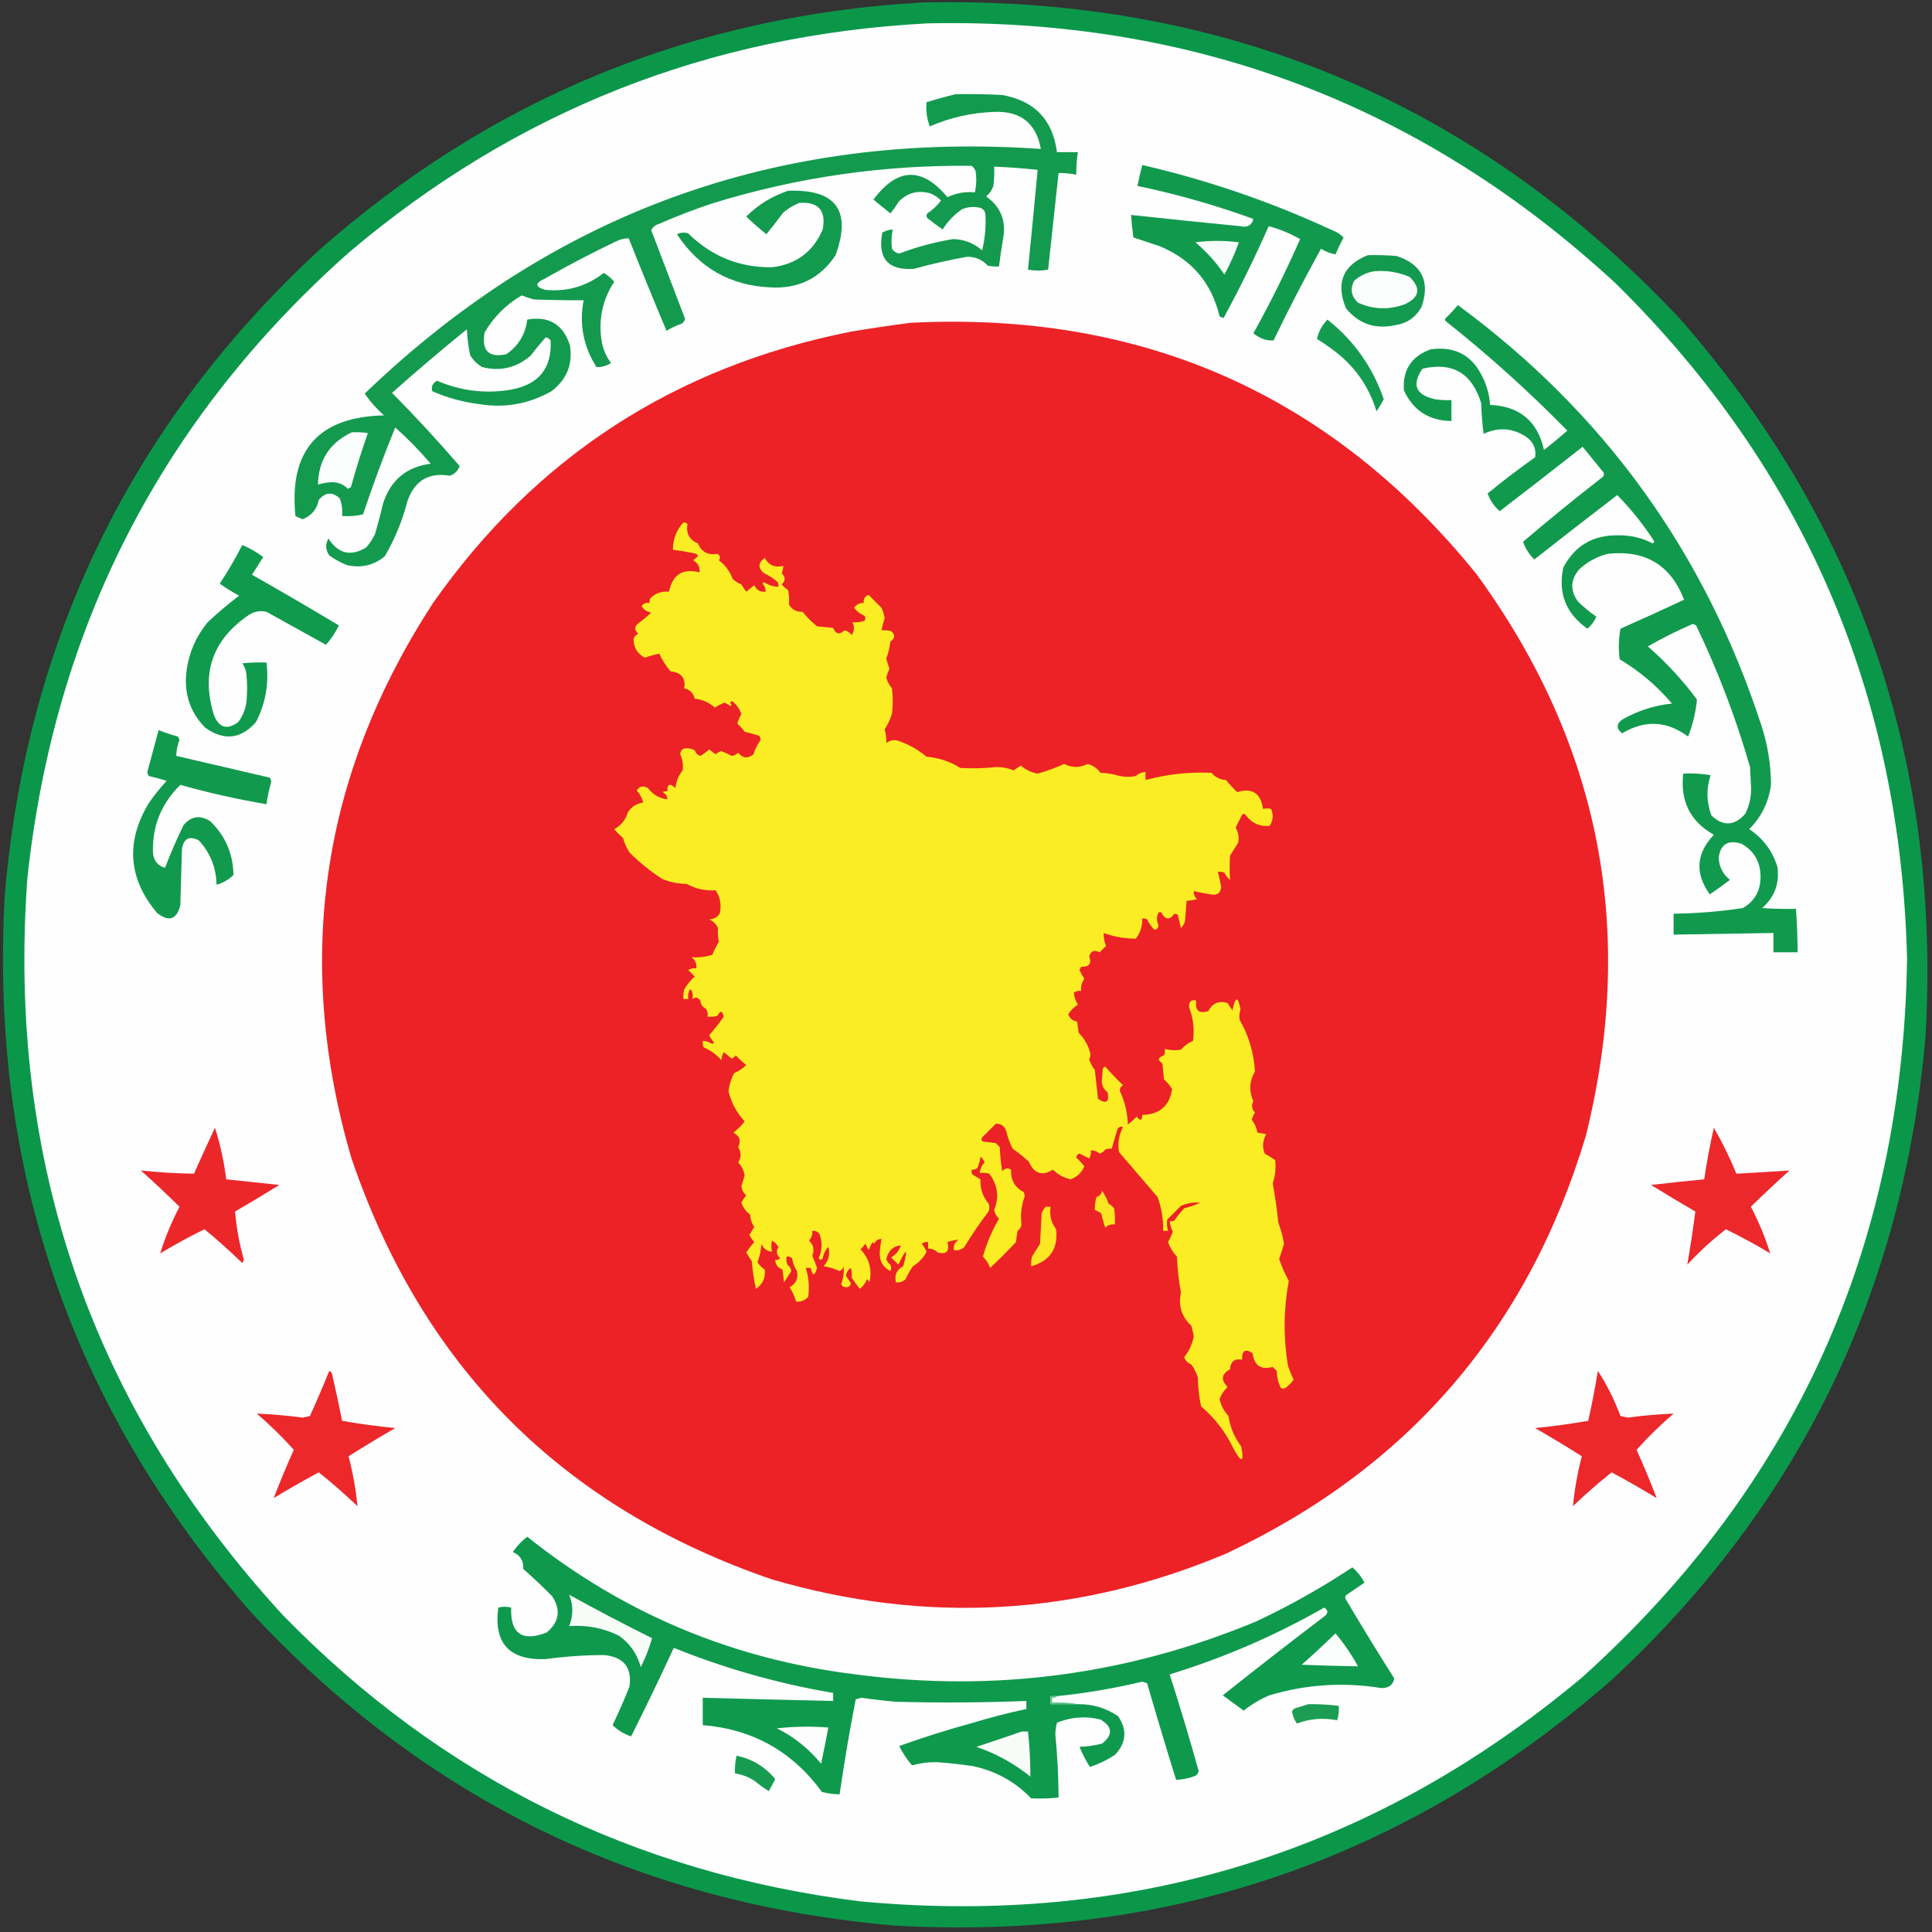 <?xml version="1.0" encoding="UTF-8"?>
<!DOCTYPE svg PUBLIC "-//W3C//DTD SVG 1.1//EN" "http://www.w3.org/Graphics/SVG/1.1/DTD/svg11.dtd">
<svg xmlns="http://www.w3.org/2000/svg" version="1.1" width="1200px" height="1200px" style="shape-rendering:geometricPrecision; text-rendering:geometricPrecision; image-rendering:optimizeQuality; fill-rule:evenodd; clip-rule:evenodd" xmlns:xlink="http://www.w3.org/1999/xlink">
<rect width="100%" height="100%" fill="#333333" stroke="none"/>
<g><path style="opacity:0.978" fill="#0b994b" d="M 573.5,1.5 C 759.623,-2.478 916.123,62.855 1043,197.5C 1154.65,324.755 1205.65,473.422 1196,643.5C 1182.25,802.146 1117.42,935.313 1001.5,1043C 874.245,1154.65 725.578,1205.65 555.5,1196C 396.858,1182.26 263.691,1117.42 156,1001.5C 44.354,874.245 -6.646,725.578 3,555.5C 16.745,396.854 81.579,263.687 197.5,156C 304.589,61.111 429.922,9.611 573.5,1.5 Z"/></g>
<g><path style="opacity:1" fill="#fefefe" d="M 576.5,14.5 C 741.073,11.168 883.406,65.002 1003.5,176C 1120.21,290.983 1180.55,430.816 1184.5,595.5C 1181.99,774.31 1114.65,923.144 982.5,1042C 852.954,1150.39 703.621,1196.73 534.5,1181C 393.889,1163.44 274.389,1104.28 176,1003.5C 57.247,874.263 4.247,721.596 17,545.5C 33.728,389.865 100.228,260.365 216.5,157C 320.156,69.042 440.156,21.542 576.5,14.5 Z"/></g>
<g><path style="opacity:1" fill="#139a4e" d="M 593.5,58.5 C 603.172,58.334 612.839,58.5 622.5,59C 642.574,62.572 653.908,74.406 656.5,94.5C 660.833,94.5 665.167,94.5 669.5,94.5C 668.771,99.13 668.437,103.797 668.5,108.5C 664.881,107.756 661.215,107.423 657.5,107.5C 655.334,127.493 653.168,147.493 651,167.5C 646.913,168.249 642.747,168.249 638.5,167.5C 640.573,146.839 642.573,126.172 644.5,105.5C 635.529,104.528 626.529,103.861 617.5,103.5C 617.666,107.514 617.499,111.514 617,115.5C 616.117,118.102 614.617,120.269 612.5,122C 621.661,128.501 625.161,137.335 623,148.5C 622.025,154.156 621.192,159.823 620.5,165.5C 618.143,165.663 615.81,165.497 613.5,165C 610.044,161.213 605.711,159.379 600.5,159.5C 589.394,161.527 578.394,164.027 567.5,167C 551.547,168.034 545.047,160.534 548,144.5C 550.007,143.331 552.173,142.665 554.5,142.5C 553.669,146.476 553.503,150.476 554,154.5C 555.117,156.124 556.617,157.124 558.5,157.5C 569.385,153.371 580.551,150.371 592,148.5C 598.875,148.679 604.875,151.012 610,155.5C 611.876,147.921 612.542,140.254 612,132.5C 611.5,130.667 610.333,129.5 608.5,129C 604.705,128.163 601.039,128.496 597.5,130C 592.644,133.355 588.644,137.522 585.5,142.5C 582.244,140.289 579.078,137.955 576,135.5C 575.333,134.5 575.333,133.5 576,132.5C 579.312,130.355 582.146,127.688 584.5,124.5C 582.543,122.515 580.21,121.015 577.5,120C 569.819,117.999 563.319,119.833 558,125.5C 556.579,128.009 554.912,130.343 553,132.5C 549.5,129.667 546,126.833 542.5,124C 557.354,103.987 572.687,103.487 588.5,122.5C 593.853,119.89 599.52,118.89 605.5,119.5C 606.463,115.204 606.629,110.871 606,106.5C 605.535,105.069 604.701,103.903 603.5,103C 548.974,102.361 495.64,110.028 443.5,126C 431.946,129.778 420.612,134.111 409.5,139C 407.187,139.641 405.52,140.974 404.5,143C 411.5,161.333 418.5,179.667 425.5,198C 425.241,199.261 424.574,200.261 423.5,201C 420.145,202.118 416.978,203.618 414,205.5C 405.976,186.431 398.142,167.264 390.5,148C 387.756,148.019 385.089,148.686 382.5,150C 367.518,157.157 352.852,164.823 338.5,173C 332.186,175.845 332.186,178.178 338.5,180C 352.133,181.385 364.3,177.885 375,169.5C 377.449,170.944 379.615,172.778 381.5,175C 373.869,186.729 371.369,199.562 374,213.5C 375.029,217.889 376.862,221.889 379.5,225.5C 376.697,227.271 373.697,228.104 370.5,228C 362.341,215.203 359.675,201.369 362.5,186.5C 352.244,186.531 341.911,186.364 331.5,186C 328.947,185.239 326.447,184.406 324,183.5C 314.333,189.167 306.667,196.833 301,206.5C 299.031,217.865 303.531,222.365 314.5,220C 322.001,214.845 326.334,207.678 327.5,198.5C 340.956,196.115 349.79,201.449 354,214.5C 355.864,226.276 352.03,235.776 342.5,243C 328.481,250.936 313.481,253.603 297.5,251C 287.431,249.733 277.764,247.066 268.5,243C 267.669,240.153 268.669,237.986 271.5,236.5C 286.309,242.878 301.642,244.711 317.5,242C 334.718,238.808 342.884,228.642 342,211.5C 341.261,210.426 340.261,209.759 339,209.5C 335.74,213.144 332.573,216.977 329.5,221C 320.663,228.505 310.663,230.838 299.5,228C 296.333,226.167 293.833,223.667 292,220.5C 290.894,215.231 290.227,209.897 290,204.5C 274.221,217.311 258.721,230.477 243.5,244C 258.052,258.716 272.052,273.883 285.5,289.5C 284.375,292.45 282.375,294.45 279.5,295.5C 266.236,293.224 257.403,298.557 253,311.5C 249.878,323.547 245.212,334.88 239,345.5C 232.17,351.158 224.336,352.991 215.5,351C 211.6,349.435 207.934,347.435 204.5,345C 202.146,341.552 201.979,338.052 204,334.5C 210.114,343.986 217.948,345.819 227.5,340C 229.727,337.436 231.561,334.603 233,331.5C 234.824,325.205 236.49,318.872 238,312.5C 242.669,298.168 252.502,290.002 267.5,288C 260.683,280.016 253.35,272.516 245.5,265.5C 238.253,283.235 231.587,301.235 225.5,319.5C 221.217,320.492 216.884,320.826 212.5,320.5C 212.837,316.692 212.337,313.026 211,309.5C 206.375,305.354 202.041,305.687 198,310.5C 196.82,316.343 193.487,320.343 188,322.5C 186.441,321.971 184.941,321.304 183.5,320.5C 179.396,279.777 197.729,258.944 238.5,258C 233.943,253.946 229.943,249.446 226.5,244.5C 343.491,131.933 483.491,81.267 646.5,92.5C 643.559,76.513 633.893,68.846 617.5,69.5C 603.595,69.977 590.261,72.977 577.5,78.5C 575.668,73.553 575.002,68.553 575.5,63.5C 581.564,61.613 587.564,59.947 593.5,58.5 Z"/></g>
<g><path style="opacity:1" fill="#119a4d" d="M 709.5,102.5 C 750.221,111.907 789.555,125.407 827.5,143C 830.21,144.015 832.543,145.515 834.5,147.5C 832.689,150.955 831.022,154.455 829.5,158C 826.388,157.457 823.388,156.29 820.5,154.5C 810.173,173.152 800.34,192.152 791,211.5C 786.451,211.668 782.284,210.168 778.5,207C 789.241,187.688 798.907,168.188 807.5,148.5C 801.061,144.875 794.561,142.208 788,140.5C 779.437,159.958 770.104,178.958 760,197.5C 759.127,197.265 758.293,196.931 757.5,196.5C 752.554,175.721 740.221,161.221 720.5,153C 714.973,151.158 709.473,149.324 704,147.5C 703.335,142.844 702.835,138.177 702.5,133.5C 725.147,135.943 747.813,138.276 770.5,140.5C 774.767,141.475 777.433,139.975 778.5,136C 754.967,127.432 730.967,120.599 706.5,115.5C 707.344,111.126 708.344,106.793 709.5,102.5 Z"/></g>
<g><path style="opacity:1" fill="#129a4e" d="M 489.5,118.5 C 519.232,117.38 529.065,130.713 519,158.5C 509.465,172.863 495.965,179.53 478.5,178.5C 453.552,177.36 434.219,166.36 420.5,145.5C 422.765,144.353 425.098,144.186 427.5,145C 441.95,159.227 459.283,166.227 479.5,166C 494.63,164.184 505.13,156.351 511,142.5C 513.229,130.732 508.396,125.232 496.5,126C 492.835,127.497 489.502,129.497 486.5,132C 483.112,136.622 479.612,141.122 476,145.5C 471.671,142.004 467.504,138.337 463.5,134.5C 470.955,127.11 479.622,121.777 489.5,118.5 Z"/></g>
<g><path style="opacity:1" fill="#f8fcfa" d="M 742.5,150.5 C 751.344,149.342 760.344,149.342 769.5,150.5C 767.05,157.402 764.05,164.068 760.5,170.5C 755.429,163.047 749.429,156.38 742.5,150.5 Z"/></g>
<g><path style="opacity:1" fill="#149a4f" d="M 849.5,158.5 C 855.509,158.334 861.509,158.501 867.5,159C 883.203,164.239 888.369,174.739 883,190.5C 879.459,197.027 873.959,200.86 866.5,202C 854.122,204.653 843.956,201.153 836,191.5C 829.554,175.752 834.054,164.752 849.5,158.5 Z"/></g>
<g><path style="opacity:1" fill="#fafdfb" d="M 853.5,168.5 C 861.152,167.817 868.485,168.984 875.5,172C 882.76,179.039 881.76,184.706 872.5,189C 862.662,192.595 852.996,192.262 843.5,188C 839.329,184.146 838.496,179.646 841,174.5C 844.653,171.237 848.819,169.237 853.5,168.5 Z"/></g>
<g><path style="opacity:1" fill="#119a4d" d="M 905.5,189.5 C 996.199,256.176 1059.03,343.176 1094,450.5C 1097.95,462.563 1099.95,474.896 1100,487.5C 1098.56,498.209 1094.06,507.376 1086.5,515C 1095.13,520.774 1100.97,528.608 1104,538.5C 1105.37,548.722 1102.2,557.222 1094.5,564C 1101.49,564.5 1108.49,564.666 1115.5,564.5C 1116.17,573.485 1116.5,582.485 1116.5,591.5C 1111.5,591.5 1106.5,591.5 1101.5,591.5C 1101.5,587.5 1101.5,583.5 1101.5,579.5C 1080.83,579.792 1060.17,580.125 1039.5,580.5C 1039.5,576.167 1039.5,571.833 1039.5,567.5C 1053.93,567.33 1068.27,566.163 1082.5,564C 1089.89,559.733 1093.56,553.233 1093.5,544.5C 1093.45,535.228 1089.45,528.395 1081.5,524C 1073.12,521.514 1068.45,524.514 1067.5,533C 1067.85,538.538 1070.19,543.038 1074.5,546.5C 1070.42,549.623 1066.25,552.623 1062,555.5C 1052.64,542.472 1053.47,530.138 1064.5,518.5C 1049.82,510.193 1043.49,497.526 1045.5,480.5C 1051.21,480.171 1056.87,480.505 1062.5,481.5C 1059.71,489.902 1059.88,498.235 1063,506.5C 1070.26,513.374 1077.26,513.041 1084,505.5C 1086.9,499.694 1088.07,493.527 1087.5,487C 1087.33,483.5 1087.17,480 1087,476.5C 1078.29,446.202 1067.12,416.869 1053.5,388.5C 1052.83,388.167 1052.17,387.833 1051.5,387.5C 1041.89,391.637 1032.56,396.304 1023.5,401.5C 1034.9,411.396 1045.06,422.396 1054,434.5C 1053.28,442.377 1051.45,450.044 1048.5,457.5C 1035.37,447.673 1021.71,447.007 1007.5,455.5C 1003.87,452.496 1003.87,449.662 1007.5,447C 1017.11,441.462 1027.45,438.128 1038.5,437C 1029.18,426.015 1018.35,416.848 1006,409.5C 1005.17,403.141 1005.34,396.807 1006.5,390.5C 1019.74,384.629 1032.91,378.629 1046,372.5C 1037.75,350.937 1021.91,341.437 998.5,344C 991.851,345.74 986.017,348.907 981,353.5C 975.467,359.903 975.133,366.57 980,373.5C 983.589,377.033 987.422,380.2 991.5,383C 990.273,385.957 988.44,388.457 986,390.5C 972.628,381.095 967.628,368.429 971,352.5C 978.161,338.914 989.494,332.247 1005,332.5C 1012.6,332.358 1019.77,334.025 1026.5,337.5C 1027.52,336.998 1027.69,336.332 1027,335.5C 1020.42,325.42 1012.92,316.086 1004.5,307.5C 987.243,320.712 970.076,334.046 953,347.5C 949.7,344.25 947.366,340.583 946,336.5C 961.877,322.955 978.043,309.788 994.5,297C 996.007,296.163 996.507,294.996 996,293.5C 991.667,288.167 987.333,282.833 983,277.5C 965.924,290.954 948.757,304.288 931.5,317.5C 927.956,314.37 925.456,310.704 924,306.5C 933.564,298.636 943.397,291.136 953.5,284C 954.305,278.597 952.305,274.263 947.5,271C 939.117,265.754 930.45,265.254 921.5,269.5C 920.669,263.193 920.169,256.859 920,250.5C 914.395,231.851 902.228,224.685 883.5,229C 876.671,239.031 879.338,245.364 891.5,248C 894.817,248.498 898.15,248.665 901.5,248.5C 901.5,252.833 901.5,257.167 901.5,261.5C 887.607,261.312 877.773,254.979 872,242.5C 871.056,229.9 876.556,221.4 888.5,217C 903.657,214.828 914.49,220.661 921,234.5C 923.631,239.888 925.131,245.555 925.5,251.5C 943.847,252.255 955.014,261.589 959,279.5C 963.965,275.609 968.799,271.609 973.5,267.5C 949.702,243.196 924.535,220.53 898,199.5C 897.333,198.833 897.333,198.167 898,197.5C 900.705,194.964 903.205,192.297 905.5,189.5 Z"/></g>
<g><path style="opacity:1" fill="#159b4f" d="M 824.5,198.5 C 840.931,211.49 852.597,227.99 859.5,248C 858.132,250.567 856.632,253.067 855,255.5C 850.135,239.629 840.968,226.796 827.5,217C 824.42,214.71 821.253,212.543 818,210.5C 818.966,205.987 821.133,201.987 824.5,198.5 Z"/></g>
<g><path style="opacity:1" fill="#ec2227" d="M 565.5,200.5 C 709.699,193.212 826.866,245.212 917,356.5C 993.968,461.929 1016.64,578.262 985,705.5C 949.081,825.406 874.581,911.906 761.5,965C 669.401,1003.71 575.401,1009.04 479.5,981C 349.24,936.407 262.073,848.907 218,718.5C 182.557,595.846 199.557,481.18 269,374.5C 332.682,283.866 419.182,227.7 528.5,206C 540.942,203.914 553.275,202.081 565.5,200.5 Z"/></g>
<g><path style="opacity:1" fill="#fafdfb" d="M 218.5,268.5 C 221.85,268.335 225.183,268.502 228.5,269C 224.618,280.021 221.118,291.188 218,302.5C 217.439,303.022 216.772,303.355 216,303.5C 213.243,300.79 209.909,299.457 206,299.5C 202.956,299.664 200.123,300.164 197.5,301C 197.765,285.886 204.765,275.053 218.5,268.5 Z"/></g>
<g><path style="opacity:1" fill="#fbed23" d="M 424.5,324.5 C 425.496,324.414 426.329,324.748 427,325.5C 426.031,331.32 428.198,335.32 433.5,337.5C 435.68,342.802 439.68,344.969 445.5,344C 447.394,345.079 447.727,346.413 446.5,348C 450.52,351.011 453.353,354.844 455,359.5C 456.579,361.041 458.413,362.208 460.5,363C 461.376,364.586 462.376,366.086 463.5,367.5C 465.167,366.167 466.833,364.833 468.5,363.5C 469.875,366.547 472.208,367.88 475.5,367.5C 475.617,365.516 474.95,363.85 473.5,362.5C 473.833,362.167 474.167,361.833 474.5,361.5C 477.234,363.371 480.234,364.371 483.5,364.5C 483.649,363.448 483.483,362.448 483,361.5C 480.436,359.273 477.603,357.439 474.5,356C 470.659,352.779 470.826,349.613 475,346.5C 477.425,351.063 481.258,352.729 486.5,351.5C 486.481,353.06 486.148,354.56 485.5,356C 487.983,358.403 487.983,360.736 485.5,363C 486.685,364.353 488.019,365.52 489.5,366.5C 490.147,369.454 490.314,372.454 490,375.5C 491.934,378.688 494.768,380.188 498.5,380C 501.194,383.36 504.194,386.36 507.5,389C 510.833,389.333 514.167,389.667 517.5,390C 519.086,393.917 521.419,394.417 524.5,391.5C 526.383,391.876 527.883,392.876 529,394.5C 530.656,391.947 530.823,389.281 529.5,386.5C 532.119,386.768 534.619,386.435 537,385.5C 537.667,384.5 537.667,383.5 537,382.5C 534.343,381.427 532.177,379.76 530.5,377.5C 531.939,375.447 533.939,374.447 536.5,374.5C 536.227,372.042 537.227,370.375 539.5,369.5C 542.167,372.167 544.833,374.833 547.5,377.5C 548.469,379.573 549.135,381.739 549.5,384C 548.678,386.472 548.011,388.972 547.5,391.5C 549.527,391.338 551.527,391.505 553.5,392C 556.182,394.317 556.015,396.484 553,398.5C 552.646,402.131 551.813,405.631 550.5,409C 551.022,411.21 551.688,413.377 552.5,415.5C 551.6,417.239 550.933,419.072 550.5,421C 551.201,423.38 552.367,425.547 554,427.5C 554.667,432.833 554.667,438.167 554,443.5C 552.87,446.923 551.37,450.089 549.5,453C 550.31,455.904 550.643,458.738 550.5,461.5C 552.632,459.883 554.965,459.383 557.5,460C 564.194,462.219 570.194,465.552 575.5,470C 583.113,470.649 590.113,472.983 596.5,477C 603.67,477.398 610.836,477.231 618,476.5C 622.069,476.289 625.902,476.956 629.5,478.5C 631.003,477.477 632.503,476.477 634,475.5C 637.034,478.1 640.534,479.767 644.5,480.5C 650.184,478.904 655.684,476.904 661,474.5C 665.873,476.982 670.707,476.982 675.5,474.5C 678.829,475.322 681.495,477.155 683.5,480C 687.619,480.143 691.619,480.81 695.5,482C 698.833,482.667 702.167,482.667 705.5,482C 707.217,480.441 709.217,479.608 711.5,479.5C 711.5,481.167 711.5,482.833 711.5,484.5C 724.815,480.887 738.481,479.387 752.5,480C 754.821,482.774 757.821,484.274 761.5,484.5C 763.65,487.151 765.983,489.651 768.5,492C 777.798,489.161 783.131,492.661 784.5,502.5C 786.331,501.948 787.997,501.948 789.5,502.5C 791.09,506.262 790.757,509.762 788.5,513C 782.289,513.498 777.289,511.164 773.5,506C 772.833,505.333 772.167,505.333 771.5,506C 770.164,508.602 768.831,511.269 767.5,514C 769.247,516.98 769.747,520.147 769,523.5C 767.333,526.167 765.667,528.833 764,531.5C 763.672,536.525 763.672,541.525 764,546.5C 762.471,545.271 761.304,543.771 760.5,542C 759.207,541.51 757.873,541.343 756.5,541.5C 757.265,544.633 757.932,547.8 758.5,551C 758.076,554.808 755.91,556.308 752,555.5C 748.459,554.975 744.959,554.308 741.5,553.5C 741.383,555.484 742.05,557.15 743.5,558.5C 741.286,559.041 739.12,559.374 737,559.5C 736.667,563.833 736.333,568.167 736,572.5C 735.417,574.002 734.584,575.335 733.5,576.5C 732.792,573.634 732.125,570.8 731.5,568C 730.833,567.833 730.167,567.667 729.5,567.5C 726.47,571.583 723.803,571.416 721.5,567C 720.833,566.333 720.167,566.333 719.5,567C 718.344,569.44 718.344,571.94 719.5,574.5C 719.566,576.266 718.732,577.266 717,577.5C 715.14,575.625 713.64,573.458 712.5,571C 711.552,570.517 710.552,570.351 709.5,570.5C 709.625,575.18 708.291,579.346 705.5,583C 698.629,583.021 691.962,581.855 685.5,579.5C 685.454,582.432 685.954,585.098 687,587.5C 685.66,588.868 684.326,590.201 683,591.5C 679.834,589.777 677.667,590.611 676.5,594C 678.203,598.484 676.537,600.651 671.5,600.5C 671.167,601.167 670.833,601.833 670.5,602.5C 671.38,604.429 672.38,606.263 673.5,608C 671.889,610.21 671.222,612.71 671.5,615.5C 669.856,615.286 668.356,615.62 667,616.5C 667.179,619.089 668.013,621.589 669.5,624C 667.042,625.558 665.042,627.558 663.5,630C 664.452,632.546 666.285,634.046 669,634.5C 669.333,636.833 669.667,639.167 670,641.5C 673.375,644.919 675.708,648.919 677,653.5C 677.496,655.035 677.33,656.535 676.5,658C 677.278,660.39 678.445,662.557 680,664.5C 680.667,670.5 681.333,676.5 682,682.5C 687.066,685.894 689.066,684.56 688,678.5C 685.048,676.266 683.881,673.266 684.5,669.5C 684.667,667.5 684.833,665.5 685,663.5C 685.414,663.043 685.914,662.709 686.5,662.5C 690.012,666.511 693.679,670.345 697.5,674C 696.196,674.804 695.529,675.971 695.5,677.5C 698.642,684.075 700.309,691.075 700.5,698.5C 702.483,697.018 704.316,695.351 706,693.5C 708.178,696.468 709.344,696.135 709.5,692.5C 720.246,692.244 726.413,686.91 728,676.5C 726.71,674.208 725.043,672.208 723,670.5C 722.667,667.167 722.333,663.833 722,660.5C 718.807,658.481 719.14,656.814 723,655.5C 723.49,654.207 723.657,652.873 723.5,651.5C 726.799,652.376 730.132,652.543 733.5,652C 735.556,649.556 738.056,647.723 741,646.5C 741.981,639.269 741.148,632.269 738.5,625.5C 738.49,621.989 739.99,620.656 743,621.5C 742.143,627.646 744.643,629.813 750.5,628C 753.07,623.052 757.07,621.385 762.5,623C 763.376,624.586 764.376,626.086 765.5,627.5C 767.325,618.774 768.992,618.607 770.5,627C 769.748,629.154 769.581,631.32 770,633.5C 775.617,643.275 778.784,653.942 779.5,665.5C 775.998,671.514 775.665,677.68 778.5,684C 777.132,686.568 777.466,688.901 779.5,691C 778.606,692.396 777.939,693.896 777.5,695.5C 779.32,697.839 780.487,700.506 781,703.5C 782.813,703.747 784.647,704.08 786.5,704.5C 784.266,708.282 783.933,712.282 785.5,716.5C 787.733,717.742 789.899,719.076 792,720.5C 792.612,725.439 792.112,730.273 790.5,735C 792.021,743.078 793.188,751.244 794,759.5C 795.635,763.709 796.802,768.042 797.5,772.5C 796.646,775.71 795.646,778.876 794.5,782C 796.127,786.746 798.127,791.246 800.5,795.5C 797.247,813.182 797.08,830.849 800,848.5C 801.029,851.39 802.195,854.224 803.5,857C 802.132,858.873 800.466,860.54 798.5,862C 797.5,862.667 796.5,862.667 795.5,862C 793.899,858.733 793.066,855.233 793,851.5C 792.167,850.667 791.333,849.833 790.5,849C 783.168,851.019 779.001,848.186 778,840.5C 773.491,837.512 771.325,838.845 771.5,844.5C 766.773,843.727 764.273,845.727 764,850.5C 758.657,853.398 758.157,857.065 762.5,861.5C 760.187,863.632 758.52,866.132 757.5,869C 758.413,872.992 760.246,876.492 763,879.5C 764.068,886.49 766.734,892.823 771,898.5C 772.868,908.658 771.202,908.992 766,899.5C 761.334,889.604 754.668,880.937 746,873.5C 744.755,867.61 744.088,861.61 744,855.5C 743.044,852.623 741.711,849.956 740,847.5C 737.82,846.654 736.32,845.154 735.5,843C 738.568,839.195 740.568,834.862 741.5,830C 741.079,827.815 740.579,825.649 740,823.5C 733.913,817.844 731.746,811.011 733.5,803C 732.158,795.559 731.325,788.059 731,780.5C 728.534,777.872 726.701,774.872 725.5,771.5C 726.618,769.429 727.618,767.262 728.5,765C 727.391,762.953 726.724,760.787 726.5,758.5C 727.552,758.649 728.552,758.483 729.5,758C 731.31,755.356 733.31,752.856 735.5,750.5C 738.984,749.633 742.317,748.466 745.5,747C 741.35,746.629 737.35,747.296 733.5,749C 730.667,751.833 727.833,754.667 725,757.5C 724.666,759.847 724.833,762.181 725.5,764.5C 724.5,764.5 723.5,764.5 722.5,764.5C 722.603,757.239 721.437,750.239 719,743.5C 710.941,734.116 702.941,724.783 695,715.5C 694.161,710.037 694.994,704.871 697.5,700C 696.004,699.493 694.837,699.993 694,701.5C 692.796,705.599 691.629,709.599 690.5,713.5C 689.127,713.343 687.793,713.51 686.5,714C 685.601,715.236 684.434,716.07 683,716.5C 681.433,715.144 679.6,714.477 677.5,714.5C 677.785,716.288 677.452,717.955 676.5,719.5C 674.5,718.5 672.5,717.5 670.5,716.5C 669.28,716.887 668.613,717.72 668.5,719C 670.357,720.689 672.024,722.522 673.5,724.5C 671.784,728.384 668.95,731.05 665,732.5C 660.737,731.536 657.07,729.536 654,726.5C 647.284,730.663 642.284,728.997 639,721.5C 635.849,718.593 632.516,715.926 629,713.5C 627.209,710.007 625.876,706.341 625,702.5C 623.828,699.297 621.661,697.797 618.5,698C 615.667,700.833 612.833,703.667 610,706.5C 609.383,707.449 609.549,708.282 610.5,709C 613.167,709.333 615.833,709.667 618.5,710C 619.333,710.833 620.167,711.667 621,712.5C 621.171,717.533 621.671,722.533 622.5,727.5C 624.122,725.561 625.956,725.228 628,726.5C 627.698,732.979 630.364,737.645 636,740.5C 636.167,741.333 636.333,742.167 636.5,743C 634.373,748.713 633.706,754.546 634.5,760.5C 634.297,762.208 633.464,763.541 632,764.5C 631.667,766.833 631.333,769.167 631,771.5C 625.806,777.072 620.473,782.405 615,787.5C 613.985,784.79 612.485,782.457 610.5,780.5C 612.869,772.094 616.202,764.261 620.5,757C 618.954,755.527 617.954,753.694 617.5,751.5C 620.701,743.482 619.701,735.982 614.5,729C 612.527,728.505 610.527,728.338 608.5,728.5C 608.799,726.027 609.799,723.86 611.5,722C 611.07,720.566 610.236,719.399 609,718.5C 608.71,720.952 608.044,723.285 607,725.5C 605.989,726.337 604.822,726.67 603.5,726.5C 603.351,727.552 603.517,728.552 604,729.5C 605.667,730.5 607.333,731.5 609,732.5C 608.685,738.221 610.351,743.221 614,747.5C 614.667,749.167 614.667,750.833 614,752.5C 608.609,759.559 603.609,766.893 599,774.5C 597.211,776.229 595.044,776.896 592.5,776.5C 592.081,773.675 593.081,771.509 595.5,770C 593.149,770.14 590.816,770.64 588.5,771.5C 589.921,777.113 587.921,779.28 582.5,778C 580.842,776.337 578.842,775.504 576.5,775.5C 576.5,774.167 576.5,772.833 576.5,771.5C 575.022,771.238 573.689,771.571 572.5,772.5C 573.752,774.001 574.752,775.668 575.5,777.5C 573.526,781.308 570.692,784.308 567,786.5C 565.247,789.005 563.747,791.671 562.5,794.5C 560.827,796.086 558.827,796.753 556.5,796.5C 555.443,791.884 556.943,788.551 561,786.5C 564.129,775.033 563.129,774.7 558,785.5C 556.5,784 555,782.5 553.5,781C 556.463,779.303 558.463,776.803 559.5,773.5C 554.776,773.956 551.776,776.789 550.5,782C 550.93,783.434 551.764,784.601 553,785.5C 553.667,786.833 553.667,788.167 553,789.5C 548.116,786.914 545.949,782.748 546.5,777C 546.725,774.472 547.058,771.972 547.5,769.5C 545.408,769.561 543.908,770.561 543,772.5C 542.667,772.167 542.333,771.833 542,771.5C 541.02,773.059 540.187,774.726 539.5,776.5C 538.833,775.167 538.167,773.833 537.5,772.5C 536.618,773.76 535.618,774.926 534.5,776C 539.986,781.799 541.819,788.632 540,796.5C 539.692,795.692 539.192,795.025 538.5,794.5C 537.585,796.918 536.085,798.918 534,800.5C 532.191,798.286 530.524,795.952 529,793.5C 529.218,791.413 529.051,789.413 528.5,787.5C 526.745,788.67 525.745,790.337 525.5,792.5C 526.523,794.003 527.523,795.503 528.5,797C 528.266,798.732 527.266,799.566 525.5,799.5C 524,799.547 523,798.881 522.5,797.5C 523.85,793.923 524.35,790.256 524,786.5C 523.632,787.91 522.799,788.91 521.5,789.5C 518.383,788.016 515.05,787.016 511.5,786.5C 514.726,782.985 515.726,778.985 514.5,774.5C 512.683,776.416 511.516,778.749 511,781.5C 510.107,782.711 509.274,782.711 508.5,781.5C 510.703,776.64 510.87,771.64 509,766.5C 507.89,764.963 506.39,764.297 504.5,764.5C 504.753,766.827 504.086,768.827 502.5,770.5C 505.313,773.247 505.979,776.414 504.5,780C 505.641,782.449 506.641,784.949 507.5,787.5C 505.999,792.74 504.666,792.74 503.5,787.5C 502.5,787.5 501.5,787.5 500.5,787.5C 502.321,793.352 502.821,799.352 502,805.5C 499.975,807.693 497.475,808.693 494.5,808.5C 493.564,805.37 492.23,802.37 490.5,799.5C 494.439,797.288 495.939,793.954 495,789.5C 493.417,787.089 492.417,784.422 492,781.5C 490.989,780.663 489.822,780.33 488.5,780.5C 488.34,782.199 488.506,783.866 489,785.5C 490.464,786.459 491.297,787.792 491.5,789.5C 490,791.833 488.5,794.167 487,796.5C 486.667,793.833 486.333,791.167 486,788.5C 483.126,787.468 481.626,785.468 481.5,782.5C 482.675,782.719 483.675,782.386 484.5,781.5C 482.275,779.438 481.942,777.105 483.5,774.5C 482.5,772.833 481.167,771.5 479.5,770.5C 478.943,772.718 478.943,775.051 479.5,777.5C 476.358,777.201 474.191,775.534 473,772.5C 472.721,776.459 471.887,780.292 470.5,784C 471.604,785.82 473.104,787.32 475,788.5C 475.622,793.591 473.789,797.591 469.5,800.5C 468.285,795.143 467.451,789.477 467,783.5C 465.818,781.656 464.651,779.823 463.5,778C 464.961,775.702 466.628,773.535 468.5,771.5C 467.289,770.126 466.289,768.626 465.5,767C 466.484,765.343 467.484,763.677 468.5,762C 466.879,759.834 466.045,757.334 466,754.5C 463.379,752.551 461.546,750.051 460.5,747C 461.289,745.374 462.289,743.874 463.5,742.5C 461.834,741.008 460.834,739.175 460.5,737C 461.167,734.667 461.833,732.333 462.5,730C 461.956,726.912 460.622,724.245 458.5,722C 460.503,719.018 460.503,715.851 458.5,712.5C 460.419,708.504 459.419,705.504 455.5,703.5C 458.139,701.527 460.473,699.194 462.5,696.5C 457.626,691.209 454.293,685.042 452.5,678C 452.914,673.923 454.081,670.09 456,666.5C 458.867,665.334 461.367,663.668 463.5,661.5C 461.183,659.684 459.016,657.684 457,655.5C 456.311,656.357 455.478,657.023 454.5,657.5C 452.833,656.167 451.167,654.833 449.5,653.5C 448.702,655.078 448.202,656.744 448,658.5C 444.955,654.937 441.288,652.27 437,650.5C 436.51,649.207 436.343,647.873 436.5,646.5C 438.677,646.586 440.677,647.253 442.5,648.5C 442.833,648.167 443.167,647.833 443.5,647.5C 442.289,646.126 441.289,644.626 440.5,643C 443.729,639.28 446.729,635.446 449.5,631.5C 448.774,627.69 447.441,627.524 445.5,631C 443.527,631.495 441.527,631.662 439.5,631.5C 439.785,629.712 439.452,628.045 438.5,626.5C 436.364,625.528 435.197,623.861 435,621.5C 433.604,619.473 431.938,619.14 430,620.5C 430.51,618.62 430.343,616.787 429.5,615C 429.167,614.833 428.833,614.667 428.5,614.5C 427.534,616.396 427.201,618.396 427.5,620.5C 426.5,620.5 425.5,620.5 424.5,620.5C 424.338,618.473 424.505,616.473 425,614.5C 426.772,611.526 428.938,608.859 431.5,606.5C 430.167,605.167 428.833,603.833 427.5,602.5C 429.045,601.548 430.712,601.215 432.5,601.5C 432.854,598.579 431.854,596.246 429.5,594.5C 433.837,594.894 438.17,594.394 442.5,593C 443.57,590.194 444.903,587.527 446.5,585C 445.868,582.21 445.702,579.377 446,576.5C 444.833,574 443,572.167 440.5,571C 443.319,570.932 445.486,569.766 447,567.5C 448.253,562.201 447.42,557.368 444.5,553C 438.015,553.387 432.015,552.053 426.5,549C 421.277,548.98 416.277,547.98 411.5,546C 404.088,541.259 397.255,535.759 391,529.5C 389.175,526.689 387.842,523.689 387,520.5C 384.965,518.76 383.131,516.926 381.5,515C 385.763,512.729 388.597,509.229 390,504.5C 392.297,501.02 395.464,499.02 399.5,498.5C 398.857,495.675 397.523,493.175 395.5,491C 397.184,488.294 399.517,487.794 402.5,489.5C 405.557,493.579 409.557,495.912 414.5,496.5C 414.439,494.408 413.439,492.908 411.5,492C 412.448,491.517 413.448,491.351 414.5,491.5C 414.357,486.883 416.024,486.216 419.5,489.5C 419.959,485.39 421.459,481.723 424,478.5C 424.469,475.056 423.969,471.722 422.5,468.5C 422.529,466.971 423.196,465.804 424.5,465C 426.913,464.516 429.246,464.85 431.5,466C 432.119,467.757 433.286,468.924 435,469.5C 436.963,468.375 438.796,467.041 440.5,465.5C 441.833,466.5 443.167,467.5 444.5,468.5C 445.548,467.617 446.715,466.95 448,466.5C 450.262,467.382 452.429,468.382 454.5,469.5C 456.055,469.278 457.389,468.611 458.5,467.5C 461.344,471.004 464.511,471.337 468,468.5C 469.035,465.204 470.535,462.204 472.5,459.5C 472.392,458.558 472.059,457.725 471.5,457C 468.556,456.03 465.556,455.196 462.5,454.5C 461.185,452.684 459.685,451.017 458,449.5C 458.463,447.474 459.296,445.474 460.5,443.5C 459.468,440.609 457.801,438.109 455.5,436C 454.668,435.312 454.002,435.479 453.5,436.5C 454.506,437.396 454.506,438.062 453.5,438.5C 452.452,437.617 451.285,436.95 450,436.5C 447.845,437.244 445.845,438.244 444,439.5C 440.439,436.269 436.273,434.435 431.5,434C 430.667,430.5 428.5,428.333 425,427.5C 426.016,421.16 423.182,417.66 416.5,417C 413.667,413.672 411.334,410.005 409.5,406C 406.551,406.6 403.551,407.433 400.5,408.5C 395.881,406.05 393.548,402.216 393.5,397C 393.988,395.416 394.988,394.249 396.5,393.5C 394.089,391.681 393.922,389.681 396,387.5C 399.004,385.326 401.837,382.992 404.5,380.5C 401.881,380.024 399.881,378.691 398.5,376.5C 399.668,374.783 401.335,374.116 403.5,374.5C 403.351,373.448 403.517,372.448 404,371.5C 407.235,368.429 411.068,367.095 415.5,367.5C 417.801,356.835 424.134,352.835 434.5,355.5C 434.812,352.112 433.479,349.612 430.5,348C 431.5,347.167 432.5,346.333 433.5,345.5C 433.291,344.914 432.957,344.414 432.5,344C 427.696,342.92 422.862,342.087 418,341.5C 417.904,335.016 420.071,329.349 424.5,324.5 Z"/></g>
<g><path style="opacity:1" fill="#109a4d" d="M 150.5,338.5 C 155.133,340.483 159.466,342.983 163.5,346C 161.167,349.667 158.833,353.333 156.5,357C 174.699,367.263 192.699,377.763 210.5,388.5C 208.316,392.881 205.65,396.881 202.5,400.5C 190.167,393.667 177.833,386.833 165.5,380C 161.548,379.088 157.881,379.755 154.5,382C 131.882,397.423 124.716,418.256 133,444.5C 136.276,452.161 141.276,453.494 148,448.5C 150.637,444.928 152.303,440.928 153,436.5C 153.667,430.5 153.667,424.5 153,418.5C 152.697,416.112 151.863,413.945 150.5,412C 155.489,411.501 160.489,411.334 165.5,411.5C 167.131,424.552 164.964,436.885 159,448.5C 149.594,459.124 139.094,460.291 127.5,452C 118.93,443.341 114.93,432.841 115.5,420.5C 116.388,407.725 120.888,396.391 129,386.5C 135.207,380.625 141.707,375.125 148.5,370C 144.296,367.736 140.296,365.236 136.5,362.5C 141.621,354.725 146.287,346.725 150.5,338.5 Z"/></g>
<g><path style="opacity:1" fill="#119a4d" d="M 98.5,453.5 C 102.414,455.027 106.414,456.36 110.5,457.5C 110.833,458.167 111.167,458.833 111.5,459.5C 110.205,462.716 109.538,466.049 109.5,469.5C 128.814,473.995 148.148,478.495 167.5,483C 168.059,483.725 168.392,484.558 168.5,485.5C 167.18,490.113 166.18,494.779 165.5,499.5C 147.448,496.456 129.615,492.456 112,487.5C 100.201,499.088 94.534,513.088 95,529.5C 95.442,534.58 97.942,537.747 102.5,539C 105.948,529.985 109.782,521.151 114,512.5C 118.739,506.918 124.239,506.085 130.5,510C 140,519.171 144.833,530.338 145,543.5C 141.971,546.428 138.471,548.428 134.5,549.5C 134.295,538.927 130.629,529.761 123.5,522C 117.539,518.941 114.039,520.775 113,527.5C 112.667,539.167 112.333,550.833 112,562.5C 109.587,571.258 104.753,572.758 97.5,567C 79.801,545.859 77.968,523.359 92,499.5C 95.453,494.379 99.286,489.546 103.5,485C 99.877,483.844 96.211,482.844 92.5,482C 91.942,481.275 91.608,480.442 91.5,479.5C 93.841,470.815 96.174,462.148 98.5,453.5 Z"/></g>
<g><path style="opacity:1" fill="#ec272a" d="M 133.5,700.5 C 136.834,710.827 139.168,721.493 140.5,732.5C 151.492,733.666 162.492,734.833 173.5,736C 164.416,741.626 155.25,747.126 146,752.5C 146.858,762.627 148.691,772.627 151.5,782.5C 151.167,783.167 150.833,783.833 150.5,784.5C 142.931,777.144 135.097,770.144 127,763.5C 117.609,768.112 108.442,773.112 99.5,778.5C 102.522,768.743 106.522,759.076 111.5,749.5C 103.677,741.845 95.677,734.345 87.5,727C 98.453,728.179 109.453,728.846 120.5,729C 124.739,719.446 129.073,709.946 133.5,700.5 Z"/></g>
<g><path style="opacity:1" fill="#ec282b" d="M 1064.5,700.5 C 1069.79,709.585 1074.46,719.085 1078.5,729C 1089.51,728.406 1100.51,727.74 1111.5,727C 1103.32,734.345 1095.32,741.845 1087.5,749.5C 1092.48,759.076 1096.48,768.743 1099.5,778.5C 1090.56,773.112 1081.39,768.112 1072,763.5C 1063.45,770.13 1055.45,777.463 1048,785.5C 1049.92,774.551 1051.59,763.551 1053,752.5C 1043.75,747.126 1034.58,741.626 1025.5,736C 1036.5,734.722 1047.5,733.556 1058.5,732.5C 1060.12,721.752 1062.12,711.085 1064.5,700.5 Z"/></g>
<g><path style="opacity:1" fill="#fbe523" d="M 684.5,739.5 C 686.124,741.889 687.457,744.556 688.5,747.5C 689.814,748.313 690.981,749.313 692,750.5C 692.498,753.817 692.665,757.15 692.5,760.5C 690.179,760.229 688.179,760.896 686.5,762.5C 685.478,759.559 684.645,756.559 684,753.5C 682.667,752.833 681.333,752.167 680,751.5C 679.927,748.842 680.26,746.176 681,743.5C 683.071,742.897 684.238,741.564 684.5,739.5 Z"/></g>
<g><path style="opacity:1" fill="#fbe723" d="M 649.5,749.5 C 650.5,749.5 651.5,749.5 652.5,749.5C 651.756,754.702 652.923,759.369 656,763.5C 657.297,775.584 652.13,783.251 640.5,786.5C 640.338,784.473 640.505,782.473 641,780.5C 642.667,777.833 644.333,775.167 646,772.5C 646.333,766.167 646.667,759.833 647,753.5C 647.662,752.016 648.496,750.683 649.5,749.5 Z"/></g>
<g><path style="opacity:1" fill="#ec282a" d="M 204.5,851.5 C 205.693,851.97 206.36,852.97 206.5,854.5C 208.629,863.812 210.629,873.146 212.5,882.5C 223.432,884.433 234.432,885.933 245.5,887C 235.68,892.67 226.013,898.503 216.5,904.5C 219.182,914.736 221.015,925.069 222,935.5C 214.285,928.114 206.285,921.114 198,914.5C 188.52,919.573 179.187,924.907 170,930.5C 173.828,920.491 177.995,910.491 182.5,900.5C 175.399,892.567 167.732,885.067 159.5,878C 168.98,878.415 178.48,879.249 188,880.5C 189.5,880.167 191,879.833 192.5,879.5C 196.701,870.225 200.701,860.891 204.5,851.5 Z"/></g>
<g><path style="opacity:1" fill="#ec282b" d="M 992.5,851.5 C 998.08,860.152 1002.75,869.485 1006.5,879.5C 1008,879.833 1009.5,880.167 1011,880.5C 1020.5,879.222 1030,878.389 1039.5,878C 1031.32,885.011 1023.66,892.511 1016.5,900.5C 1021.01,910.491 1025.17,920.491 1029,930.5C 1019.81,924.907 1010.48,919.573 1001,914.5C 992.715,921.114 984.715,928.114 977,935.5C 977.985,925.069 979.818,914.736 982.5,904.5C 972.987,898.503 963.32,892.67 953.5,887C 964.565,885.894 975.565,884.394 986.5,882.5C 988.759,872.204 990.759,861.87 992.5,851.5 Z"/></g>
<g><path style="opacity:1" fill="#0f994d" d="M 656.5,1053.5 C 655.167,1053.5 653.833,1053.5 652.5,1053.5C 652.5,1055.17 652.5,1056.83 652.5,1058.5C 658.167,1058.5 663.833,1058.5 669.5,1058.5C 678.649,1058.37 686.982,1060.87 694.5,1066C 700.254,1074.47 699.587,1082.47 692.5,1090C 687.67,1093.16 682.503,1095.66 677,1097.5C 674.464,1093.6 672.297,1089.43 670.5,1085C 675.251,1084.81 679.917,1084.14 684.5,1083C 691.422,1077.53 691.089,1072.53 683.5,1068C 674.314,1065.76 665.314,1066.42 656.5,1070C 655.861,1072.41 655.527,1074.91 655.5,1077.5C 656.78,1090.47 657.447,1103.47 657.5,1116.5C 651.833,1117.08 646.167,1117.24 640.5,1117C 630.598,1106.71 618.598,1100.05 604.5,1097C 596.867,1095.84 589.2,1095 581.5,1094.5C 576.391,1094.46 571.391,1095.13 566.5,1096.5C 563.35,1092.88 560.684,1088.88 558.5,1084.5C 573.583,1079.06 588.916,1074.23 604.5,1070C 615.406,1066.69 626.406,1063.86 637.5,1061.5C 637.5,1059.83 637.5,1058.17 637.5,1056.5C 610.509,1057.55 583.509,1057.72 556.5,1057C 549.309,1056.37 542.143,1055.54 535,1054.5C 533.833,1054.83 532.667,1055.17 531.5,1055.5C 527.689,1075.08 524.356,1094.74 521.5,1114.5C 517.78,1114.44 514.114,1113.94 510.5,1113C 492.212,1087.9 467.545,1074.06 436.5,1071.5C 436.5,1065.83 436.5,1060.17 436.5,1054.5C 463.498,1055.23 490.498,1055.9 517.5,1056.5C 517.5,1054.83 517.5,1053.17 517.5,1051.5C 483.499,1045.75 450.499,1036.42 418.5,1023.5C 409.942,1042.03 401.109,1060.36 392,1078.5C 387.563,1077.04 383.73,1074.7 380.5,1071.5C 384.281,1063.61 387.781,1055.61 391,1047.5C 392.617,1035.77 387.45,1029.27 375.5,1028C 363.284,1027.98 351.118,1028.82 339,1030.5C 316.355,1031.36 306.521,1020.7 309.5,998.5C 312.089,997.795 314.756,997.795 317.5,998.5C 316.917,1014.72 324.25,1019.88 339.5,1014C 347.327,1007.55 348.494,1000.05 343,991.5C 337.191,985.602 331.191,979.935 325,974.5C 325.31,969.475 323.144,965.975 318.5,964C 320.979,960.353 323.979,957.187 327.5,954.5C 387.144,1002.13 455.144,1030.63 531.5,1040C 617.493,1051.33 700.493,1040.33 780.5,1007C 801.24,997.219 821.073,986.053 840,973.5C 843.093,976.181 845.593,979.347 847.5,983C 843.833,985.5 840.167,988 836.5,990.5C 835.417,991.365 835.251,992.365 836,993.5C 845.749,1010 855.749,1026.33 866,1042.5C 865.235,1046.56 862.568,1048.56 858,1048.5C 834.435,1044.67 811.268,1046.17 788.5,1053C 782.671,1055.41 777.338,1058.58 772.5,1062.5C 768.167,1059.33 763.833,1056.17 759.5,1053C 780.319,1036.43 801.319,1020.09 822.5,1004C 825.105,1002.07 825.105,1000.24 822.5,998.5C 792.035,1015.9 760.035,1029.73 726.5,1040C 732.896,1059.86 738.896,1079.86 744.5,1100C 744.245,1101.33 743.578,1102.33 742.5,1103C 738.414,1104.53 734.414,1105.36 730.5,1105.5C 724.298,1085.56 718.298,1065.56 712.5,1045.5C 711.5,1045.17 710.5,1044.83 709.5,1044.5C 692.034,1048.69 674.368,1051.69 656.5,1053.5 Z"/></g>
<g><path style="opacity:1" fill="#f7fcf9" d="M 353.5,990.5 C 370.466,999.9 387.633,1008.9 405,1017.5C 403.29,1023.61 400.956,1029.61 398,1035.5C 395.803,1027.32 391.303,1020.82 384.5,1016C 374.766,1011.17 364.433,1009.17 353.5,1010C 356.14,1003.51 356.14,997.006 353.5,990.5 Z"/></g>
<g><path style="opacity:1" fill="#fafdfb" d="M 829.5,1014.5 C 834.739,1020.77 839.406,1027.6 843.5,1035C 831.858,1034.81 820.191,1034.47 808.5,1034C 815.697,1027.63 822.697,1021.13 829.5,1014.5 Z"/></g>
<g><path style="opacity:1" fill="#66bf8e" d="M 656.5,1053.5 C 655.791,1054.4 654.791,1054.74 653.5,1054.5C 653.5,1055.5 653.5,1056.5 653.5,1057.5C 659.026,1057.18 664.36,1057.51 669.5,1058.5C 663.833,1058.5 658.167,1058.5 652.5,1058.5C 652.5,1056.83 652.5,1055.17 652.5,1053.5C 653.833,1053.5 655.167,1053.5 656.5,1053.5 Z"/></g>
<g><path style="opacity:1" fill="#1c9d53" d="M 812.5,1058.5 C 818.863,1058.41 825.196,1058.74 831.5,1059.5C 831.817,1062.57 831.484,1065.57 830.5,1068.5C 821.982,1066.8 813.648,1067.47 805.5,1070.5C 803.974,1068.25 802.974,1065.75 802.5,1063C 802.905,1062.05 803.572,1061.39 804.5,1061C 807.31,1060.22 809.977,1059.38 812.5,1058.5 Z"/></g>
<g><path style="opacity:1" fill="#fcfdfc" d="M 482.5,1073.5 C 492.992,1072.34 503.659,1072.17 514.5,1073C 513.096,1080.48 511.596,1087.98 510,1095.5C 502.323,1086.11 493.156,1078.77 482.5,1073.5 Z"/></g>
<g><path style="opacity:1" fill="#f7fcf9" d="M 634.5,1075.5 C 635.833,1075.5 637.167,1075.5 638.5,1075.5C 639.523,1084.82 640.023,1094.15 640,1103.5C 629.976,1095.4 618.809,1089.24 606.5,1085C 615.968,1081.9 625.301,1078.73 634.5,1075.5 Z"/></g>
<g><path style="opacity:1" fill="#179b50" d="M 457.5,1090.5 C 467.195,1092.51 475.195,1097.35 481.5,1105C 480.259,1107.56 478.926,1110.06 477.5,1112.5C 474.36,1110.53 471.36,1108.36 468.5,1106C 464.781,1103.64 460.781,1102.14 456.5,1101.5C 456.323,1097.77 456.656,1094.1 457.5,1090.5 Z"/></g>
</svg>

